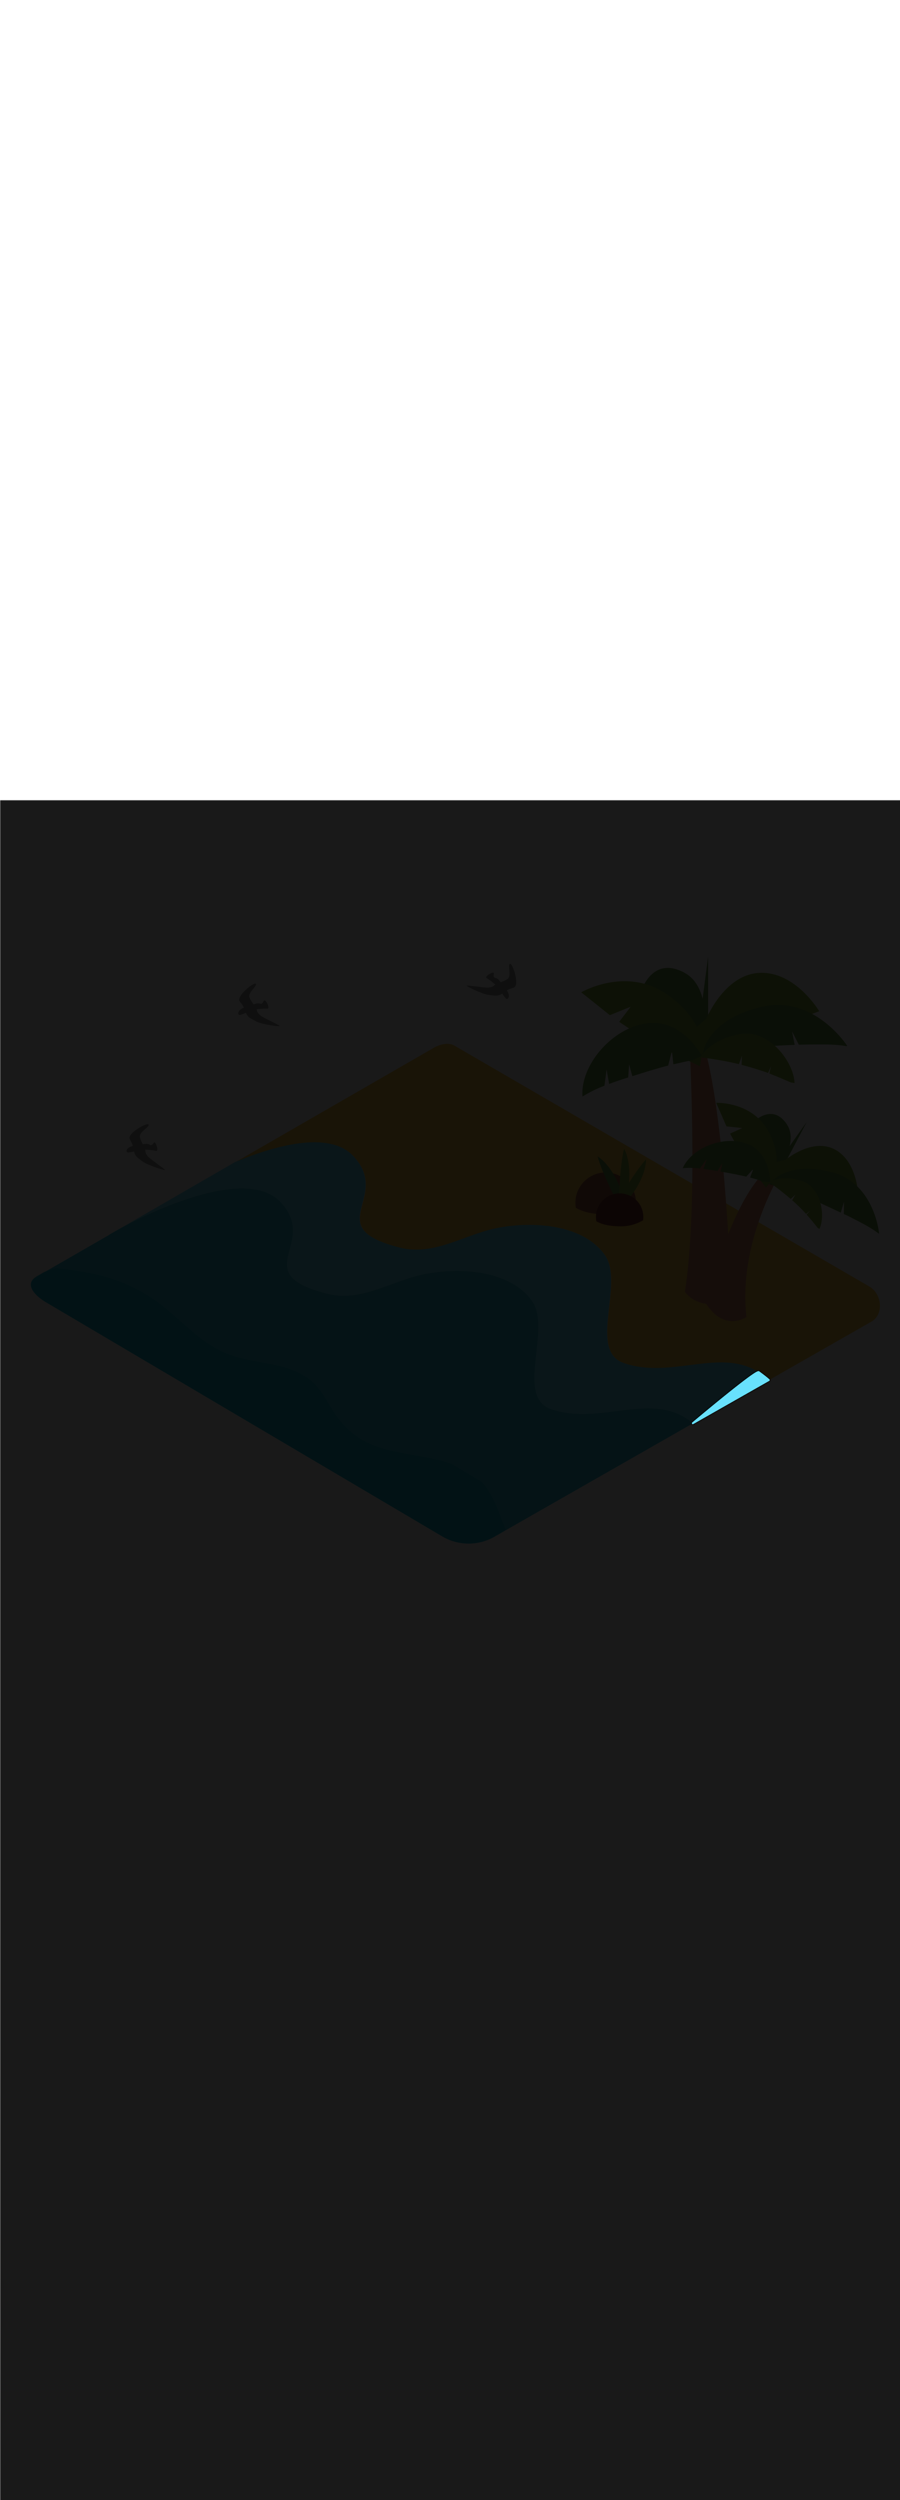 <ns0:svg xmlns:ns0="http://www.w3.org/2000/svg" version="1.1" id="Layer_1" x="0px" y="0px" viewBox="0 0 500 500" style="width: 180px;" xml:space="preserve" data-imageid="summer-landscape-48" imageName="Summer Landscape" class="illustrations_image"><ns0:defs><ns0:mask id="spotlight-mask"><ns0:rect x="0" y="0" width="100%" height="100%" fill="white" opacity="0.9" /><ns0:style type="text/css" fill="black" /><ns0:style type="text/css" style="" fill="black" /><ns0:path class="st1_summer-landscape-48 targetColor" d="M 384.476 346.465 L 384.503 346.504 L 384.534 346.541 L 384.568 346.574 L 384.606 346.604 L 384.646 346.63 L 384.688 346.653 L 384.732 346.671 L 384.778 346.685 L 384.824 346.694 L 384.872 346.699 L 384.92 346.7 L 384.967 346.695 L 385.014 346.687 L 385.06 346.674 L 385.105 346.656 L 385.147 346.635 L 385.573 346.392 L 386 346.15 L 386.426 345.907 L 386.852 345.665 L 387.278 345.423 L 387.705 345.18 L 388.131 344.938 L 388.557 344.695 L 388.984 344.453 L 389.41 344.21 L 389.836 343.968 L 390.262 343.726 L 390.689 343.483 L 391.115 343.241 L 391.541 342.998 L 391.967 342.756 L 392.394 342.513 L 392.82 342.271 L 393.246 342.029 L 393.672 341.786 L 394.099 341.544 L 394.525 341.301 L 394.951 341.059 L 395.377 340.816 L 395.804 340.574 L 396.23 340.332 L 396.656 340.089 L 397.083 339.847 L 397.509 339.604 L 397.935 339.362 L 398.361 339.119 L 398.788 338.877 L 399.214 338.635 L 399.64 338.392 L 400.493 337.907 L 400.919 337.665 L 401.345 337.423 L 401.771 337.18 L 402.198 336.938 L 402.624 336.695 L 403.05 336.453 L 403.476 336.21 L 403.903 335.968 L 404.329 335.726 L 404.755 335.483 L 405.182 335.241 L 405.608 334.998 L 406.034 334.756 L 406.46 334.513 L 406.887 334.271 L 407.313 334.029 L 407.739 333.786 L 408.165 333.544 L 408.592 333.301 L 409.018 333.059 L 409.444 332.816 L 409.87 332.574 L 410.297 332.332 L 410.723 332.089 L 411.149 331.847 L 411.575 331.604 L 412.002 331.362 L 412.854 330.877 L 413.707 330.392 L 414.559 329.907 L 414.986 329.665 L 415.412 329.423 L 416.264 328.938 L 416.691 328.695 L 417.117 328.453 L 417.543 328.21 L 417.969 327.968 L 418.396 327.726 L 418.822 327.483 L 419.248 327.241 L 419.674 326.998 L 420.101 326.756 L 420.527 326.513 L 420.953 326.271 L 421.38 326.029 L 421.806 325.786 L 422.232 325.544 L 422.658 325.301 L 423.085 325.059 L 423.511 324.816 L 423.937 324.574 L 424.363 324.332 L 424.79 324.089 L 425.216 323.847 L 425.642 323.604 L 426.068 323.362 L 426.495 323.119 L 426.921 322.877 L 427.347 322.635 L 427.389 322.608 L 427.429 322.577 L 427.465 322.542 L 427.497 322.504 L 427.525 322.463 L 427.549 322.419 L 427.569 322.373 L 427.584 322.326 L 427.594 322.277 L 427.599 322.227 L 427.599 322.177 L 427.595 322.127 L 427.585 322.079 L 427.57 322.031 L 427.551 321.985 L 427.527 321.941 L 427.499 321.899 L 427.468 321.861 L 427.432 321.826 L 427.377 321.778 L 427.377 321.777 L 427.322 321.729 L 427.321 321.728 L 427.267 321.68 L 427.266 321.679 L 427.211 321.631 L 427.211 321.631 L 427.156 321.583 L 427.155 321.582 L 427.1 321.534 L 427.1 321.534 L 427.045 321.486 L 427.044 321.486 L 426.989 321.438 L 426.988 321.437 L 426.933 321.39 L 426.933 321.389 L 426.878 321.342 L 426.877 321.341 L 426.822 321.294 L 426.821 321.294 L 426.766 321.246 L 426.765 321.246 L 426.71 321.199 L 426.709 321.198 L 426.654 321.151 L 426.654 321.151 L 426.598 321.104 L 426.598 321.104 L 426.542 321.057 L 426.542 321.056 L 426.486 321.01 L 426.486 321.009 L 426.43 320.963 L 426.429 320.962 L 426.374 320.916 L 426.373 320.915 L 426.318 320.869 L 426.317 320.868 L 426.261 320.822 L 426.261 320.822 L 426.205 320.776 L 426.205 320.775 L 426.149 320.729 L 426.148 320.729 L 426.092 320.683 L 426.092 320.682 L 426.036 320.636 L 426.036 320.636 L 425.98 320.59 L 425.979 320.59 L 425.923 320.544 L 425.923 320.544 L 425.867 320.498 L 425.866 320.498 L 425.81 320.452 L 425.81 320.452 L 425.754 320.406 L 425.753 320.406 L 425.697 320.361 L 425.696 320.36 L 425.64 320.315 L 425.64 320.315 L 425.584 320.269 L 425.583 320.269 L 425.527 320.224 L 425.526 320.224 L 425.47 320.179 L 425.47 320.178 L 425.413 320.133 L 425.413 320.133 L 425.356 320.088 L 425.356 320.088 L 425.3 320.043 L 425.299 320.043 L 425.243 319.998 L 425.242 319.998 L 425.186 319.953 L 425.185 319.953 L 425.129 319.908 L 425.128 319.908 L 425.072 319.863 L 425.071 319.863 L 425.015 319.819 L 425.014 319.818 L 424.958 319.774 L 424.957 319.774 L 424.901 319.729 L 424.9 319.729 L 424.844 319.685 L 424.786 319.64 L 424.729 319.596 L 424.672 319.552 L 424.615 319.508 L 424.558 319.463 L 424.501 319.419 L 424.443 319.375 L 424.386 319.331 L 424.329 319.287 L 424.271 319.243 L 424.214 319.2 L 424.157 319.156 L 424.099 319.112 L 424.042 319.069 L 423.984 319.025 L 423.927 318.982 L 423.87 318.938 L 423.812 318.895 L 423.755 318.851 L 423.697 318.808 L 423.64 318.765 L 423.582 318.722 L 423.525 318.678 L 423.467 318.635 L 423.41 318.592 L 423.352 318.549 L 423.294 318.506 L 423.237 318.463 L 423.179 318.42 L 423.122 318.377 L 423.064 318.334 L 423.007 318.292 L 422.949 318.249 L 422.891 318.206 L 422.834 318.163 L 422.776 318.121 L 422.718 318.078 L 422.661 318.035 L 422.603 317.993 L 422.546 317.95 L 422.488 317.907 L 422.43 317.865 L 422.373 317.822 L 422.315 317.78 L 422.257 317.737 L 422.2 317.695 L 422.142 317.652 L 422.085 317.61 L 422.027 317.567 L 421.969 317.525 L 421.912 317.482 L 421.854 317.44 L 421.797 317.397 L 421.754 317.369 L 421.709 317.346 L 421.662 317.327 L 421.6 317.306 L 421.553 317.292 L 421.505 317.283 L 421.456 317.279 L 421.374 317.276 L 421.329 317.277 L 421.283 317.282 L 421.182 317.297 L 421.125 317.309 L 421.005 317.341 L 420.967 317.353 L 420.829 317.403 L 420.802 317.413 L 420.645 317.479 L 420.626 317.488 L 420.451 317.571 L 420.437 317.578 L 420.245 317.677 L 420.233 317.683 L 420.024 317.798 L 420.015 317.803 L 419.789 317.932 L 419.782 317.937 L 419.54 318.082 L 419.534 318.085 L 419.277 318.245 L 419.271 318.248 L 418.999 318.421 L 418.994 318.424 L 418.707 318.611 L 418.703 318.614 L 418.401 318.815 L 418.397 318.817 L 418.082 319.031 L 418.079 319.033 L 417.749 319.259 L 417.746 319.261 L 417.404 319.5 L 417.401 319.501 L 417.046 319.752 L 417.044 319.754 L 416.676 320.016 L 416.674 320.017 L 416.294 320.291 L 416.293 320.292 L 415.901 320.576 L 415.9 320.578 L 415.498 320.872 L 415.496 320.873 L 415.083 321.178 L 415.082 321.179 L 414.659 321.494 L 414.658 321.495 L 414.225 321.819 L 414.224 321.82 L 413.781 322.153 L 413.78 322.154 L 413.329 322.495 L 413.328 322.496 L 412.869 322.846 L 412.868 322.847 L 412.4 323.204 L 412.399 323.205 L 411.923 323.57 L 411.923 323.571 L 411.44 323.943 L 411.439 323.944 L 410.949 324.323 L 410.949 324.324 L 410.453 324.709 L 410.452 324.71 L 409.95 325.102 L 409.949 325.102 L 409.442 325.499 L 409.441 325.5 L 408.928 325.903 L 408.928 325.903 L 408.41 326.311 L 408.409 326.311 L 407.888 326.723 L 407.887 326.723 L 407.361 327.14 L 407.361 327.14 L 406.832 327.56 L 406.831 327.561 L 406.299 327.984 L 406.298 327.985 L 405.763 328.411 L 405.763 328.412 L 405.226 328.841 L 405.225 328.841 L 404.686 329.273 L 404.146 329.707 L 403.604 330.143 L 403.062 330.579 L 402.519 331.017 L 401.977 331.455 L 401.436 331.893 L 400.896 332.331 L 400.358 332.769 L 399.821 333.205 L 399.287 333.64 L 398.756 334.073 L 398.228 334.504 L 397.704 334.933 L 397.184 335.359 L 396.668 335.782 L 396.157 336.201 L 395.652 336.616 L 395.153 337.026 L 394.659 337.433 L 394.173 337.834 L 393.693 338.229 L 393.221 338.619 L 392.757 339.002 L 392.301 339.38 L 391.853 339.75 L 391.415 340.113 L 390.987 340.468 L 390.569 340.815 L 390.161 341.154 L 389.763 341.484 L 389.377 341.805 L 389.003 342.116 L 388.641 342.418 L 388.291 342.709 L 387.955 342.99 L 387.631 343.26 L 387.322 343.518 L 387.027 343.765 L 386.746 344 L 386.48 344.222 L 386.23 344.431 L 385.996 344.627 L 385.778 344.81 L 385.577 344.979 L 385.393 345.133 L 385.226 345.273 L 385.078 345.397 L 384.948 345.506 L 384.837 345.6 L 384.745 345.677 L 384.672 345.738 L 384.62 345.782 L 384.589 345.809 L 384.578 345.818 L 384.543 345.85 L 384.511 345.886 L 384.483 345.924 L 384.459 345.965 L 384.438 346.008 L 384.422 346.053 L 384.41 346.099 L 384.403 346.146 L 384.4 346.194 L 384.402 346.241 L 384.408 346.288 L 384.419 346.335 L 384.434 346.38 L 384.453 346.424 L 384.453 346.424 L 384.476 346.465 Z" style="fill: rgb(104, 225, 253);" id="element_101" fill="black" /><ns0:path class="st1_summer-landscape-48 targetColor" d="M 384.476 346.465 L 384.503 346.504 L 384.534 346.541 L 384.568 346.574 L 384.606 346.604 L 384.646 346.63 L 384.688 346.653 L 384.732 346.671 L 384.778 346.685 L 384.824 346.694 L 384.872 346.699 L 384.92 346.7 L 384.967 346.695 L 385.014 346.687 L 385.06 346.674 L 385.105 346.656 L 385.147 346.635 L 385.573 346.392 L 386 346.15 L 386.426 345.907 L 386.852 345.665 L 387.278 345.423 L 387.705 345.18 L 388.131 344.938 L 388.557 344.695 L 388.984 344.453 L 389.41 344.21 L 389.836 343.968 L 390.262 343.726 L 390.689 343.483 L 391.115 343.241 L 391.541 342.998 L 391.967 342.756 L 392.394 342.513 L 392.82 342.271 L 393.246 342.029 L 393.672 341.786 L 394.099 341.544 L 394.525 341.301 L 394.951 341.059 L 395.377 340.816 L 395.804 340.574 L 396.23 340.332 L 396.656 340.089 L 397.083 339.847 L 397.509 339.604 L 397.935 339.362 L 398.361 339.119 L 398.788 338.877 L 399.214 338.635 L 399.64 338.392 L 400.493 337.907 L 400.919 337.665 L 401.345 337.423 L 401.771 337.18 L 402.198 336.938 L 402.624 336.695 L 403.05 336.453 L 403.476 336.21 L 403.903 335.968 L 404.329 335.726 L 404.755 335.483 L 405.182 335.241 L 405.608 334.998 L 406.034 334.756 L 406.46 334.513 L 406.887 334.271 L 407.313 334.029 L 407.739 333.786 L 408.165 333.544 L 408.592 333.301 L 409.018 333.059 L 409.444 332.816 L 409.87 332.574 L 410.297 332.332 L 410.723 332.089 L 411.149 331.847 L 411.575 331.604 L 412.002 331.362 L 412.854 330.877 L 413.707 330.392 L 414.559 329.907 L 414.986 329.665 L 415.412 329.423 L 416.264 328.938 L 416.691 328.695 L 417.117 328.453 L 417.543 328.21 L 417.969 327.968 L 418.396 327.726 L 418.822 327.483 L 419.248 327.241 L 419.674 326.998 L 420.101 326.756 L 420.527 326.513 L 420.953 326.271 L 421.38 326.029 L 421.806 325.786 L 422.232 325.544 L 422.658 325.301 L 423.085 325.059 L 423.511 324.816 L 423.937 324.574 L 424.363 324.332 L 424.79 324.089 L 425.216 323.847 L 425.642 323.604 L 426.068 323.362 L 426.495 323.119 L 426.921 322.877 L 427.347 322.635 L 427.389 322.608 L 427.429 322.577 L 427.465 322.542 L 427.497 322.504 L 427.525 322.463 L 427.549 322.419 L 427.569 322.373 L 427.584 322.326 L 427.594 322.277 L 427.599 322.227 L 427.599 322.177 L 427.595 322.127 L 427.585 322.079 L 427.57 322.031 L 427.551 321.985 L 427.527 321.941 L 427.499 321.899 L 427.468 321.861 L 427.432 321.826 L 427.377 321.778 L 427.377 321.777 L 427.322 321.729 L 427.321 321.728 L 427.267 321.68 L 427.266 321.679 L 427.211 321.631 L 427.211 321.631 L 427.156 321.583 L 427.155 321.582 L 427.1 321.534 L 427.1 321.534 L 427.045 321.486 L 427.044 321.486 L 426.989 321.438 L 426.988 321.437 L 426.933 321.39 L 426.933 321.389 L 426.878 321.342 L 426.877 321.341 L 426.822 321.294 L 426.821 321.294 L 426.766 321.246 L 426.765 321.246 L 426.71 321.199 L 426.709 321.198 L 426.654 321.151 L 426.654 321.151 L 426.598 321.104 L 426.598 321.104 L 426.542 321.057 L 426.542 321.056 L 426.486 321.01 L 426.486 321.009 L 426.43 320.963 L 426.429 320.962 L 426.374 320.916 L 426.373 320.915 L 426.318 320.869 L 426.317 320.868 L 426.261 320.822 L 426.261 320.822 L 426.205 320.776 L 426.205 320.775 L 426.149 320.729 L 426.148 320.729 L 426.092 320.683 L 426.092 320.682 L 426.036 320.636 L 426.036 320.636 L 425.98 320.59 L 425.979 320.59 L 425.923 320.544 L 425.923 320.544 L 425.867 320.498 L 425.866 320.498 L 425.81 320.452 L 425.81 320.452 L 425.754 320.406 L 425.753 320.406 L 425.697 320.361 L 425.696 320.36 L 425.64 320.315 L 425.64 320.315 L 425.584 320.269 L 425.583 320.269 L 425.527 320.224 L 425.526 320.224 L 425.47 320.179 L 425.47 320.178 L 425.413 320.133 L 425.413 320.133 L 425.356 320.088 L 425.356 320.088 L 425.3 320.043 L 425.299 320.043 L 425.243 319.998 L 425.242 319.998 L 425.186 319.953 L 425.185 319.953 L 425.129 319.908 L 425.128 319.908 L 425.072 319.863 L 425.071 319.863 L 425.015 319.819 L 425.014 319.818 L 424.958 319.774 L 424.957 319.774 L 424.901 319.729 L 424.9 319.729 L 424.844 319.685 L 424.786 319.64 L 424.729 319.596 L 424.672 319.552 L 424.615 319.508 L 424.558 319.463 L 424.501 319.419 L 424.443 319.375 L 424.386 319.331 L 424.329 319.287 L 424.271 319.243 L 424.214 319.2 L 424.157 319.156 L 424.099 319.112 L 424.042 319.069 L 423.984 319.025 L 423.927 318.982 L 423.87 318.938 L 423.812 318.895 L 423.755 318.851 L 423.697 318.808 L 423.64 318.765 L 423.582 318.722 L 423.525 318.678 L 423.467 318.635 L 423.41 318.592 L 423.352 318.549 L 423.294 318.506 L 423.237 318.463 L 423.179 318.42 L 423.122 318.377 L 423.064 318.334 L 423.007 318.292 L 422.949 318.249 L 422.891 318.206 L 422.834 318.163 L 422.776 318.121 L 422.718 318.078 L 422.661 318.035 L 422.603 317.993 L 422.546 317.95 L 422.488 317.907 L 422.43 317.865 L 422.373 317.822 L 422.315 317.78 L 422.257 317.737 L 422.2 317.695 L 422.142 317.652 L 422.085 317.61 L 422.027 317.567 L 421.969 317.525 L 421.912 317.482 L 421.854 317.44 L 421.797 317.397 L 421.754 317.369 L 421.709 317.346 L 421.662 317.327 L 421.6 317.306 L 421.553 317.292 L 421.505 317.283 L 421.456 317.279 L 421.374 317.276 L 421.329 317.277 L 421.283 317.282 L 421.182 317.297 L 421.125 317.309 L 421.005 317.341 L 420.967 317.353 L 420.829 317.403 L 420.802 317.413 L 420.645 317.479 L 420.626 317.488 L 420.451 317.571 L 420.437 317.578 L 420.245 317.677 L 420.233 317.683 L 420.024 317.798 L 420.015 317.803 L 419.789 317.932 L 419.782 317.937 L 419.54 318.082 L 419.534 318.085 L 419.277 318.245 L 419.271 318.248 L 418.999 318.421 L 418.994 318.424 L 418.707 318.611 L 418.703 318.614 L 418.401 318.815 L 418.397 318.817 L 418.082 319.031 L 418.079 319.033 L 417.749 319.259 L 417.746 319.261 L 417.404 319.5 L 417.401 319.501 L 417.046 319.752 L 417.044 319.754 L 416.676 320.016 L 416.674 320.017 L 416.294 320.291 L 416.293 320.292 L 415.901 320.576 L 415.9 320.578 L 415.498 320.872 L 415.496 320.873 L 415.083 321.178 L 415.082 321.179 L 414.659 321.494 L 414.658 321.495 L 414.225 321.819 L 414.224 321.82 L 413.781 322.153 L 413.78 322.154 L 413.329 322.495 L 413.328 322.496 L 412.869 322.846 L 412.868 322.847 L 412.4 323.204 L 412.399 323.205 L 411.923 323.57 L 411.923 323.571 L 411.44 323.943 L 411.439 323.944 L 410.949 324.323 L 410.949 324.324 L 410.453 324.709 L 410.452 324.71 L 409.95 325.102 L 409.949 325.102 L 409.442 325.499 L 409.441 325.5 L 408.928 325.903 L 408.928 325.903 L 408.41 326.311 L 408.409 326.311 L 407.888 326.723 L 407.887 326.723 L 407.361 327.14 L 407.361 327.14 L 406.832 327.56 L 406.831 327.561 L 406.299 327.984 L 406.298 327.985 L 405.763 328.411 L 405.763 328.412 L 405.226 328.841 L 405.225 328.841 L 404.686 329.273 L 404.146 329.707 L 403.604 330.143 L 403.062 330.579 L 402.519 331.017 L 401.977 331.455 L 401.436 331.893 L 400.896 332.331 L 400.358 332.769 L 399.821 333.205 L 399.287 333.64 L 398.756 334.073 L 398.228 334.504 L 397.704 334.933 L 397.184 335.359 L 396.668 335.782 L 396.157 336.201 L 395.652 336.616 L 395.153 337.026 L 394.659 337.433 L 394.173 337.834 L 393.693 338.229 L 393.221 338.619 L 392.757 339.002 L 392.301 339.38 L 391.853 339.75 L 391.415 340.113 L 390.987 340.468 L 390.569 340.815 L 390.161 341.154 L 389.763 341.484 L 389.377 341.805 L 389.003 342.116 L 388.641 342.418 L 388.291 342.709 L 387.955 342.99 L 387.631 343.26 L 387.322 343.518 L 387.027 343.765 L 386.746 344 L 386.48 344.222 L 386.23 344.431 L 385.996 344.627 L 385.778 344.81 L 385.577 344.979 L 385.393 345.133 L 385.226 345.273 L 385.078 345.397 L 384.948 345.506 L 384.837 345.6 L 384.745 345.677 L 384.672 345.738 L 384.62 345.782 L 384.589 345.809 L 384.578 345.818 L 384.543 345.85 L 384.511 345.886 L 384.483 345.924 L 384.459 345.965 L 384.438 346.008 L 384.422 346.053 L 384.41 346.099 L 384.403 346.146 L 384.4 346.194 L 384.402 346.241 L 384.408 346.288 L 384.419 346.335 L 384.434 346.38 L 384.453 346.424 L 384.453 346.424 L 384.476 346.465 Z" style="fill: rgb(104, 225, 253)" id="element_101" fill="black" /></ns0:mask></ns0:defs><ns0:style type="text/css">
	.st0_summer-landscape-48{fill:#FFC745;}
	.st1_summer-landscape-48{fill:#68E1FD;}
	.st2_summer-landscape-48{opacity:0.56;fill:#01B1C8;enable-background:new    ;}
	.st3_summer-landscape-48{opacity:0.64;}
	.st4_summer-landscape-48{fill:#636560;}
	.st5_summer-landscape-48{opacity:0.63;}
	.st6_summer-landscape-48{fill:url(#SVGID_1_);}
	.st7_summer-landscape-48{fill:#6A9546;}
	.st8_summer-landscape-48{fill:#D8876A;}
	.st9_summer-landscape-48{fill:#85B23B;}
	.st10_summer-landscape-48{fill:#A55942;}
	.st11_summer-landscape-48{fill:#7F3726;}
</ns0:style>
<ns0:g id="background_summer-landscape-48">
	<ns0:path class="st0_summer-landscape-48" d="M482.9,270.2L252.4,136.4c-3.4-2-8.4-0.6-11.7,1.4l-110,63.4c21.2-8.8,52.1-17.9,65.7-3.3&#10;&#09;&#09;c21.6,23.2-19,39.3,25.7,50.8c18.6,4.8,35.3-6.7,52.9-10.6c19-4.1,48.3-3.2,61,14.6c11.2,15.6-9.4,53.1,10.5,60.1&#10;&#09;&#09;c27.9,9.8,56.8-10.9,79,8l-40.6,25.5l0.1,0l99.2-56.6C491.2,285.6,489.9,274.2,482.9,270.2z" />
	<ns0:path class="st1_summer-landscape-48 targetColor" d="M68.3,237.1c0,0,65.9-36.9,87.5-13.7s-19,39.3,25.7,50.8c18.6,4.8,35.3-6.7,52.9-10.6c19-4.1,48.3-3.2,61,14.6&#10;&#09;&#09;c11.2,15.6-9.4,53.1,10.5,60.1c27.9,9.8,56.7-10.9,78.9,7.9l40.6-25.5c-22.2-18.9-51.1,1.8-79-8c-19.9-7,0.7-44.5-10.5-60.1&#10;&#09;&#09;c-12.7-17.7-42-18.7-61-14.6c-17.7,3.9-34.3,15.4-52.9,10.6c-44.8-11.5-4.1-27.6-25.7-50.8c-13.6-14.6-44.5-5.5-65.7,3.3&#10;&#09;&#09;L68.3,237.1z" style="fill: rgb(104, 225, 253);" />
	<ns0:path class="st1_summer-landscape-48 targetColor" d="M384.9,346.2c-22.2-18.8-51.1,1.8-78.9-7.9c-19.9-7,0.7-44.5-10.5-60.1c-12.7-17.8-42-18.7-61-14.6&#10;&#09;&#09;c-17.7,3.9-34.3,15.4-52.9,10.6c-44.8-11.5-4.1-27.6-25.7-50.8s-87.5,13.7-87.5,13.7l0,0l-7.1,4l-1.2,0.8l-35.6,20.5l-4.3,2.5&#10;&#09;&#09;c-6.8,4.2-0.8,10.7,6.2,14.6l219.7,129.8c9,5.1,20,5,28.9-0.2l6.2-3.6l15.9-9.1l86.5-49.4L384.9,346.2L384.9,346.2z" style="fill: rgb(104, 225, 253);" />
	<ns0:path class="st2_summer-landscape-48" d="M384.9,346.2c-22.2-18.8-51.1,1.8-78.9-7.9c-19.9-7,0.7-44.5-10.5-60.1c-12.7-17.8-42-18.7-61-14.6&#10;&#09;&#09;c-17.7,3.9-34.3,15.4-52.9,10.6c-44.8-11.5-4.1-27.6-25.7-50.8s-87.5,13.7-87.5,13.7l0,0l-7.1,4l-1.2,0.8l-35.6,20.5l-4.3,2.5&#10;&#09;&#09;c-6.8,4.2-0.8,10.7,6.2,14.6l219.7,129.8c9,5.1,20,5,28.9-0.2l6.2-3.6l15.9-9.1l86.5-49.4L384.9,346.2L384.9,346.2z" />
	<ns0:path class="st2_summer-landscape-48" d="M267.3,378.6l-16.4-9.8c-13.7-4.8-30-5.1-43.1-10.2c-10.8-4.1-18.5-11.7-24.2-21.5&#10;&#09;&#09;c-3.2-5.4-6.3-10.9-11.3-14.9c-0.9-0.7-1.8-1.4-2.8-2l-2.3-1.3c-4.2-2.2-8.7-3.9-13.4-4.8c-11.6-2.6-23.4-3.4-34-9.5&#10;&#09;&#09;s-19.3-15.3-28.8-23c-10.3-8.3-22.4-14.3-35.3-17.5c-8.1-1.9-16.4-3.3-24.7-4l-6.6,2.1l-4.3,2.5c-6.8,4.2-0.8,10.7,6.2,14.6&#10;&#09;&#09;l219.6,129.8c9,5.1,20,5,28.9-0.2l6.2-3.6c-3.3-7.2-5.2-15-9.8-21.8C270.3,381.9,268.9,380.2,267.3,378.6z" />
	<ns0:path class="st1_summer-landscape-48 targetColor" d="M384.9,346.2l42.2-24c-1.8-1.6-3.7-3-5.6-4.4C419.8,316.8,384.9,346.2,384.9,346.2z" style="fill: rgb(104, 225, 253);" />
</ns0:g>
<ns0:g id="birds_summer-landscape-48">
	<ns0:g class="st3_summer-landscape-48">
		<ns0:path class="st4_summer-landscape-48" d="M274.4,103.1c-0.2,0.3-1.5,1.1-3.7,1.1s-11-1.4-11.4-1.1s8.9,4.9,12.5,5.2s4.6,1,7.7-1.1s2.5-1.9,5.9-3&#10;&#09;&#09;&#09;S285,90.9,283.4,91s0.8,6.3-1.1,8.1S275.4,101.7,274.4,103.1z" />
		<ns0:path class="st4_summer-landscape-48" d="M278,105.7c0.8,1.6,1.8,3.1,3,4.5c1.2,1.1,3.1-1.5,0-5.2s-3.7-5.8-5.8-6.2s0.1-3.2-1.5-2.9s-4.8,2.5-3.1,3.2&#10;&#09;&#09;&#09;s6.7,5.3,6.7,5.3" />
	</ns0:g>
	<ns0:g class="st5_summer-landscape-48">
		<ns0:path class="st4_summer-landscape-48" d="M80.8,195.2c-0.1,0.4,0.3,1.8,1.9,3.3s8.9,6.6,9,7s-9.8-2.6-12.6-4.8s-4-2.5-4.8-6.1s-0.5-3.1-2.2-6.2&#10;&#09;&#09;&#09;s9.4-9.3,10.4-8.2s-4.9,4-4.8,6.6S81.1,193.6,80.8,195.2z" />
		<ns0:path class="st4_summer-landscape-48" d="M76.5,194.6c-1.7,0.6-3.5,1-5.3,1.2c-1.7-0.1-1.2-3.2,3.6-3.8s6.6-1.6,8.4-0.5s2.1-2.4,3.1-1s1.8,5.1,0.1,4.4&#10;&#09;&#09;&#09;s-8.5-0.8-8.5-0.8" />
	</ns0:g>
	<ns0:g class="st5_summer-landscape-48">
		<ns0:path class="st4_summer-landscape-48" d="M142.8,117.1c0,0.4,0.6,1.7,2.5,3s9.9,4.9,10.1,5.4s-10.1-0.8-13.2-2.6s-4.4-1.8-5.8-5.2s-1-3-3.2-5.8&#10;&#09;&#09;&#09;s7.7-10.8,8.9-9.9s-4.2,4.8-3.6,7.3S142.8,115.4,142.8,117.1z" />
		<ns0:path class="st4_summer-landscape-48" d="M138.4,117.3c-1.6,0.9-3.3,1.6-5,2.1c-1.6,0.2-1.8-3,2.9-4.3s6.3-2.7,8.2-2s1.6-2.7,2.9-1.6s2.6,4.7,0.9,4.4&#10;&#09;&#09;&#09;s-8.6,0.7-8.6,0.7" />
	</ns0:g>
</ns0:g>
<ns0:g id="plants_summer-landscape-48">
	
		<ns0:linearGradient id="SVGID_1_-summer-landscape-48" gradientUnits="userSpaceOnUse" x1="406.108" y1="240.75" x2="373.488" y2="209.731" gradientTransform="matrix(1 0 0 -1 0 502)">
		<ns0:stop offset="0" style="stop-color:#354E53" />
		<ns0:stop offset="1" style="stop-color:#354E53;stop-opacity:0" />
	</ns0:linearGradient>
	<ns0:path class="st6_summer-landscape-48" d="M376.6,321.8l38.1-34.6l-17-28.1l-60,33C345.5,297.6,368.8,316.2,376.6,321.8z" />
	<ns0:polyline class="st7_summer-landscape-48" points="387.8,129.9 393.4,87 393.4,125.8 &#09;" />
	<ns0:path class="st7_summer-landscape-48" d="M380.7,96.2c16.3,9.3,10.5,41.2,8.6,49.7c-0.3,1.4-0.5,2.1-0.5,2.1" />
	<ns0:path class="st7_summer-landscape-48" d="M361.8,103.4l24.4,21l-0.6-15.9c0,0,1.8-13.1-11.6-14.5S361.8,103.4,361.8,103.4z" />
	<ns0:path class="st8_summer-landscape-48" d="M392.1,279.8c-4.6-0.6-8.8-2.9-11.6-6.6c7.7-48.5,2.4-141.1,2.4-141.1l6.6-0.9&#10;&#09;&#09;c12.6,36.4,16.2,128.6,16.8,146.9C402.2,280.3,396.6,280.4,392.1,279.8z" />
	<ns0:path class="st9_summer-landscape-48" d="M422,96c20-0.9,33.1,21.3,33.1,21.3l-65.3,24.9l-2.7-16.2" />
	<ns0:path class="st9_summer-landscape-48" d="M391.9,122.6c0,0,10-25.7,30.1-26.6" />
	<ns0:path class="st7_summer-landscape-48" d="M449.7,135.8c-2,0-4,0.1-5.9,0.1l-3.8-7.4l1.5,7.5c-5.4,0.2-10.8,0.5-16.2,0.8l-4.9,0.3&#10;&#09;&#09;c-0.6-2.5-1.4-5.2-2.2-6.4c-0.2-0.3-0.1,3.3,0.1,6.6c-9.5,0.6-18.9,2-28.2,4.2l0.9-2.9c0,0,3.5-17.2,32.5-23.8s47.2,21.8,47.2,21.8&#10;&#09;&#09;l-0.6,0.1C463.4,135.5,456.5,135.8,449.7,135.8z" />
	<ns0:path class="st7_summer-landscape-48" d="M380.7,96.2c-18.9-10.7-24.9,11.1-24.9,11.1" />
	<ns0:path class="st9_summer-landscape-48" d="M389.8,142.2c0,0,4.7-16.8-18.3-33.6s-48.6-1.8-48.6-1.8l15.9,12.7l11.6-4.7l-6.4,8.4l13.5,9.1&#10;&#09;&#09;c0,0,8.7-5.8,11.6-7.4c0.6-0.4-6,10.6-6,10.6l25.8,12.4L389.8,142.2z" />
	<ns0:path class="st7_summer-landscape-48" d="M374.1,146.8l-0.8-7.5l-2.1,8.2c-6.7,1.7-13.3,3.8-19.9,5.9l-1.8-6.6l-0.5,7.3c-3.6,1.1-7.1,2.3-10.6,3.6&#10;&#09;&#09;l-1.4-8.1l-1.2,9.1c-4.3,1.6-8.3,3.6-12.2,6c-1.3-17.4,16.5-38.2,35.8-40.7c19.7-2.6,30.5,18.1,30.5,18.1l-5.1,2.4&#10;&#09;&#09;C381.1,145.2,377.6,146,374.1,146.8z" />
	<ns0:path class="st9_summer-landscape-48" d="M427.4,151.9l1-4.1l-1.7,3.8c-4.8-1.7-9.7-3.2-14.7-4.5l0.2-5.1l-1.7,4.7c-7.1-1.7-14.3-2.9-21.5-3.8&#10;&#09;&#09;c1.4-2.2,7.3-10.2,22.1-12.9c16.3-2.9,30,15.8,30.3,27.2l-2-0.3C435.5,155.2,431.5,153.5,427.4,151.9z" />
	<ns0:path class="st8_summer-landscape-48" d="M437.3,200.9c0,0-27.8,41.5-22.6,86.3c0,0-12.2,8.5-22.5-7.5C392.1,279.8,411.4,200.3,437.3,200.9z" />
	<ns0:polyline class="st7_summer-landscape-48" points="430.6,203.7 448.2,178.8 435.5,202.9 &#09;" />
	<ns0:path class="st7_summer-landscape-48" d="M437.3,180.4c7.1,11.1-6.9,29-10.8,33.7c-0.6,0.7-1,1.1-1,1.1" />
	<ns0:path class="st7_summer-landscape-48" d="M423.2,178.7l8.3,21l4.8-10.1c0,0,5.4-7.5-2.5-12.8S423.2,178.7,423.2,178.7z" />
	<ns0:path class="st9_summer-landscape-48" d="M463,193.7c12.7,6,13.6,24,13.6,24l-48.7-5.7l3.6-11" />
	<ns0:path class="st9_summer-landscape-48" d="M435.6,200.5c0,0,14.6-12.7,27.4-6.8" />
	<ns0:path class="st7_summer-landscape-48" d="M473.2,232.1c-1.5-0.8-2.9-1.5-4.4-2.1l0.1-6.9l-1.8,6.1c-4-1.9-8.1-3.8-12.2-5.7c-1.2-0.6-2.5-1.1-3.7-1.6&#10;&#09;&#09;c0.6-1.8,0.9-3.7,0.8-5.6c0-0.3-1.3,2.4-2.5,4.9c-7.2-3.3-14.7-5.9-22.3-7.8l1.8-1.7c0,0,9.2-11.2,33.1-5s26.3,34.2,26.3,34.2&#10;&#09;&#09;l-0.4-0.2C483.4,237.2,478.2,234.7,473.2,232.1z" />
	<ns0:path class="st7_summer-landscape-48" d="M437.3,180.4c-8.2-12.8-19.1-1.2-19.1-1.2" />
	<ns0:path class="st9_summer-landscape-48" d="M427.9,212c0,0,8.4-8.9-0.4-26.8s-29.6-17-29.6-17l5.7,13.1l8.8,0.9l-6.8,3.1l5.5,10c0,0,7.3-0.8,9.6-0.8&#10;&#09;&#09;c0.5,0-7.2,4.7-7.2,4.7l12,16.1L427.9,212z" />
	<ns0:path class="st7_summer-landscape-48" d="M416.7,209.7l1.9-4.9l-4,4.4c-4.7-1.1-9.5-2-14.3-2.8l1-4.7l-2.7,4.4c-2.6-0.4-5.2-0.9-7.8-1.2l1.8-5.5&#10;&#09;&#09;l-3.8,5.3c-3.2-0.4-6.4-0.5-9.5-0.2c4.9-11.3,22.7-18.4,35.6-13.6c13.1,4.8,13,21.3,13,21.3l-4-0.2&#10;&#09;&#09;C421.5,211,419.1,210.3,416.7,209.7z" />
	<ns0:path class="st9_summer-landscape-48" d="M448.1,230.3l2-2.2l-2.3,1.8c-2.4-2.7-5-5.2-7.7-7.6l1.8-3.1l-2.6,2.4c-3.9-3.3-7.9-6.5-12.1-9.3&#10;&#09;&#09;c1.6-0.9,7.9-3.9,18-0.8c11.1,3.5,13.5,19.6,10,26.8l-1.1-0.8C452.2,235,450.2,232.6,448.1,230.3z" />
	<ns0:path class="st10_summer-landscape-48" d="M336.2,230.1c6.3,0.1,12.1-1.1,17-4.4c1.1-9.2-5.5-17.6-14.7-18.7c-9.2-1.1-17.6,5.5-18.7,14.7&#10;&#09;&#09;c-0.1,0.7-0.1,1.5-0.1,2.2c0,0.9,0.1,1.7,0.2,2.6C324.8,229.4,331,230.1,336.2,230.1z" />
	<ns0:path class="st7_summer-landscape-48" d="M344.8,227.2c0,0-10-18.8-12.8-29.2c0,0,10.5,5.5,15.9,28.2" />
	<ns0:path class="st9_summer-landscape-48" d="M343.7,225.4c0,0,0.4-21.3,3-31.7c0,0,6.5,9.9,0.1,32.3" />
	<ns0:path class="st9_summer-landscape-48" d="M341.2,226.1c0,0,10.5-18.5,17.7-26.5c0,0,1,11.8-15.3,28.5" />
	<ns0:path class="st11_summer-landscape-48" d="M344,236.8c4.7,0.2,9.3-1,13.3-3.4c0-0.4,0.1-0.9,0.1-1.4c0.2-7.3-5.5-13.3-12.8-13.5s-13.3,5.5-13.5,12.8&#10;&#09;&#09;c0,0.2,0,0.5,0,0.7c0,0.7,0.1,1.3,0.2,2C335,236.2,339.9,236.7,344,236.8z" />
</ns0:g>
<ns0:rect x="0" y="0" width="100%" height="100%" fill="black" mask="url(#spotlight-mask)" /><ns0:g id="highlighted-segment"><ns0:style type="text/css" /><ns0:style type="text/css" style="">
	.st0_summer-landscape-48{fill:#FFC745;}
	.st1_summer-landscape-48{fill:#68E1FD;}
	.st2_summer-landscape-48{opacity:0.56;fill:#01B1C8;enable-background:new    ;}
	.st3_summer-landscape-48{opacity:0.64;}
	.st4_summer-landscape-48{fill:#636560;}
	.st5_summer-landscape-48{opacity:0.63;}
	.st6_summer-landscape-48{fill:url(#SVGID_1_);}
	.st7_summer-landscape-48{fill:#6A9546;}
	.st8_summer-landscape-48{fill:#D8876A;}
	.st9_summer-landscape-48{fill:#85B23B;}
	.st10_summer-landscape-48{fill:#A55942;}
	.st11_summer-landscape-48{fill:#7F3726;}
</ns0:style><ns0:path class="st1_summer-landscape-48 targetColor" d="M 384.476 346.465 L 384.503 346.504 L 384.534 346.541 L 384.568 346.574 L 384.606 346.604 L 384.646 346.63 L 384.688 346.653 L 384.732 346.671 L 384.778 346.685 L 384.824 346.694 L 384.872 346.699 L 384.92 346.7 L 384.967 346.695 L 385.014 346.687 L 385.06 346.674 L 385.105 346.656 L 385.147 346.635 L 385.573 346.392 L 386 346.15 L 386.426 345.907 L 386.852 345.665 L 387.278 345.423 L 387.705 345.18 L 388.131 344.938 L 388.557 344.695 L 388.984 344.453 L 389.41 344.21 L 389.836 343.968 L 390.262 343.726 L 390.689 343.483 L 391.115 343.241 L 391.541 342.998 L 391.967 342.756 L 392.394 342.513 L 392.82 342.271 L 393.246 342.029 L 393.672 341.786 L 394.099 341.544 L 394.525 341.301 L 394.951 341.059 L 395.377 340.816 L 395.804 340.574 L 396.23 340.332 L 396.656 340.089 L 397.083 339.847 L 397.509 339.604 L 397.935 339.362 L 398.361 339.119 L 398.788 338.877 L 399.214 338.635 L 399.64 338.392 L 400.493 337.907 L 400.919 337.665 L 401.345 337.423 L 401.771 337.18 L 402.198 336.938 L 402.624 336.695 L 403.05 336.453 L 403.476 336.21 L 403.903 335.968 L 404.329 335.726 L 404.755 335.483 L 405.182 335.241 L 405.608 334.998 L 406.034 334.756 L 406.46 334.513 L 406.887 334.271 L 407.313 334.029 L 407.739 333.786 L 408.165 333.544 L 408.592 333.301 L 409.018 333.059 L 409.444 332.816 L 409.87 332.574 L 410.297 332.332 L 410.723 332.089 L 411.149 331.847 L 411.575 331.604 L 412.002 331.362 L 412.854 330.877 L 413.707 330.392 L 414.559 329.907 L 414.986 329.665 L 415.412 329.423 L 416.264 328.938 L 416.691 328.695 L 417.117 328.453 L 417.543 328.21 L 417.969 327.968 L 418.396 327.726 L 418.822 327.483 L 419.248 327.241 L 419.674 326.998 L 420.101 326.756 L 420.527 326.513 L 420.953 326.271 L 421.38 326.029 L 421.806 325.786 L 422.232 325.544 L 422.658 325.301 L 423.085 325.059 L 423.511 324.816 L 423.937 324.574 L 424.363 324.332 L 424.79 324.089 L 425.216 323.847 L 425.642 323.604 L 426.068 323.362 L 426.495 323.119 L 426.921 322.877 L 427.347 322.635 L 427.389 322.608 L 427.429 322.577 L 427.465 322.542 L 427.497 322.504 L 427.525 322.463 L 427.549 322.419 L 427.569 322.373 L 427.584 322.326 L 427.594 322.277 L 427.599 322.227 L 427.599 322.177 L 427.595 322.127 L 427.585 322.079 L 427.57 322.031 L 427.551 321.985 L 427.527 321.941 L 427.499 321.899 L 427.468 321.861 L 427.432 321.826 L 427.377 321.778 L 427.377 321.777 L 427.322 321.729 L 427.321 321.728 L 427.267 321.68 L 427.266 321.679 L 427.211 321.631 L 427.211 321.631 L 427.156 321.583 L 427.155 321.582 L 427.1 321.534 L 427.1 321.534 L 427.045 321.486 L 427.044 321.486 L 426.989 321.438 L 426.988 321.437 L 426.933 321.39 L 426.933 321.389 L 426.878 321.342 L 426.877 321.341 L 426.822 321.294 L 426.821 321.294 L 426.766 321.246 L 426.765 321.246 L 426.71 321.199 L 426.709 321.198 L 426.654 321.151 L 426.654 321.151 L 426.598 321.104 L 426.598 321.104 L 426.542 321.057 L 426.542 321.056 L 426.486 321.01 L 426.486 321.009 L 426.43 320.963 L 426.429 320.962 L 426.374 320.916 L 426.373 320.915 L 426.318 320.869 L 426.317 320.868 L 426.261 320.822 L 426.261 320.822 L 426.205 320.776 L 426.205 320.775 L 426.149 320.729 L 426.148 320.729 L 426.092 320.683 L 426.092 320.682 L 426.036 320.636 L 426.036 320.636 L 425.98 320.59 L 425.979 320.59 L 425.923 320.544 L 425.923 320.544 L 425.867 320.498 L 425.866 320.498 L 425.81 320.452 L 425.81 320.452 L 425.754 320.406 L 425.753 320.406 L 425.697 320.361 L 425.696 320.36 L 425.64 320.315 L 425.64 320.315 L 425.584 320.269 L 425.583 320.269 L 425.527 320.224 L 425.526 320.224 L 425.47 320.179 L 425.47 320.178 L 425.413 320.133 L 425.413 320.133 L 425.356 320.088 L 425.356 320.088 L 425.3 320.043 L 425.299 320.043 L 425.243 319.998 L 425.242 319.998 L 425.186 319.953 L 425.185 319.953 L 425.129 319.908 L 425.128 319.908 L 425.072 319.863 L 425.071 319.863 L 425.015 319.819 L 425.014 319.818 L 424.958 319.774 L 424.957 319.774 L 424.901 319.729 L 424.9 319.729 L 424.844 319.685 L 424.786 319.64 L 424.729 319.596 L 424.672 319.552 L 424.615 319.508 L 424.558 319.463 L 424.501 319.419 L 424.443 319.375 L 424.386 319.331 L 424.329 319.287 L 424.271 319.243 L 424.214 319.2 L 424.157 319.156 L 424.099 319.112 L 424.042 319.069 L 423.984 319.025 L 423.927 318.982 L 423.87 318.938 L 423.812 318.895 L 423.755 318.851 L 423.697 318.808 L 423.64 318.765 L 423.582 318.722 L 423.525 318.678 L 423.467 318.635 L 423.41 318.592 L 423.352 318.549 L 423.294 318.506 L 423.237 318.463 L 423.179 318.42 L 423.122 318.377 L 423.064 318.334 L 423.007 318.292 L 422.949 318.249 L 422.891 318.206 L 422.834 318.163 L 422.776 318.121 L 422.718 318.078 L 422.661 318.035 L 422.603 317.993 L 422.546 317.95 L 422.488 317.907 L 422.43 317.865 L 422.373 317.822 L 422.315 317.78 L 422.257 317.737 L 422.2 317.695 L 422.142 317.652 L 422.085 317.61 L 422.027 317.567 L 421.969 317.525 L 421.912 317.482 L 421.854 317.44 L 421.797 317.397 L 421.754 317.369 L 421.709 317.346 L 421.662 317.327 L 421.6 317.306 L 421.553 317.292 L 421.505 317.283 L 421.456 317.279 L 421.374 317.276 L 421.329 317.277 L 421.283 317.282 L 421.182 317.297 L 421.125 317.309 L 421.005 317.341 L 420.967 317.353 L 420.829 317.403 L 420.802 317.413 L 420.645 317.479 L 420.626 317.488 L 420.451 317.571 L 420.437 317.578 L 420.245 317.677 L 420.233 317.683 L 420.024 317.798 L 420.015 317.803 L 419.789 317.932 L 419.782 317.937 L 419.54 318.082 L 419.534 318.085 L 419.277 318.245 L 419.271 318.248 L 418.999 318.421 L 418.994 318.424 L 418.707 318.611 L 418.703 318.614 L 418.401 318.815 L 418.397 318.817 L 418.082 319.031 L 418.079 319.033 L 417.749 319.259 L 417.746 319.261 L 417.404 319.5 L 417.401 319.501 L 417.046 319.752 L 417.044 319.754 L 416.676 320.016 L 416.674 320.017 L 416.294 320.291 L 416.293 320.292 L 415.901 320.576 L 415.9 320.578 L 415.498 320.872 L 415.496 320.873 L 415.083 321.178 L 415.082 321.179 L 414.659 321.494 L 414.658 321.495 L 414.225 321.819 L 414.224 321.82 L 413.781 322.153 L 413.78 322.154 L 413.329 322.495 L 413.328 322.496 L 412.869 322.846 L 412.868 322.847 L 412.4 323.204 L 412.399 323.205 L 411.923 323.57 L 411.923 323.571 L 411.44 323.943 L 411.439 323.944 L 410.949 324.323 L 410.949 324.324 L 410.453 324.709 L 410.452 324.71 L 409.95 325.102 L 409.949 325.102 L 409.442 325.499 L 409.441 325.5 L 408.928 325.903 L 408.928 325.903 L 408.41 326.311 L 408.409 326.311 L 407.888 326.723 L 407.887 326.723 L 407.361 327.14 L 407.361 327.14 L 406.832 327.56 L 406.831 327.561 L 406.299 327.984 L 406.298 327.985 L 405.763 328.411 L 405.763 328.412 L 405.226 328.841 L 405.225 328.841 L 404.686 329.273 L 404.146 329.707 L 403.604 330.143 L 403.062 330.579 L 402.519 331.017 L 401.977 331.455 L 401.436 331.893 L 400.896 332.331 L 400.358 332.769 L 399.821 333.205 L 399.287 333.64 L 398.756 334.073 L 398.228 334.504 L 397.704 334.933 L 397.184 335.359 L 396.668 335.782 L 396.157 336.201 L 395.652 336.616 L 395.153 337.026 L 394.659 337.433 L 394.173 337.834 L 393.693 338.229 L 393.221 338.619 L 392.757 339.002 L 392.301 339.38 L 391.853 339.75 L 391.415 340.113 L 390.987 340.468 L 390.569 340.815 L 390.161 341.154 L 389.763 341.484 L 389.377 341.805 L 389.003 342.116 L 388.641 342.418 L 388.291 342.709 L 387.955 342.99 L 387.631 343.26 L 387.322 343.518 L 387.027 343.765 L 386.746 344 L 386.48 344.222 L 386.23 344.431 L 385.996 344.627 L 385.778 344.81 L 385.577 344.979 L 385.393 345.133 L 385.226 345.273 L 385.078 345.397 L 384.948 345.506 L 384.837 345.6 L 384.745 345.677 L 384.672 345.738 L 384.62 345.782 L 384.589 345.809 L 384.578 345.818 L 384.543 345.85 L 384.511 345.886 L 384.483 345.924 L 384.459 345.965 L 384.438 346.008 L 384.422 346.053 L 384.41 346.099 L 384.403 346.146 L 384.4 346.194 L 384.402 346.241 L 384.408 346.288 L 384.419 346.335 L 384.434 346.38 L 384.453 346.424 L 384.453 346.424 L 384.476 346.465 Z" style="fill: rgb(104, 225, 253);" id="element_101" /><ns0:path class="st1_summer-landscape-48 targetColor" d="M 384.476 346.465 L 384.503 346.504 L 384.534 346.541 L 384.568 346.574 L 384.606 346.604 L 384.646 346.63 L 384.688 346.653 L 384.732 346.671 L 384.778 346.685 L 384.824 346.694 L 384.872 346.699 L 384.92 346.7 L 384.967 346.695 L 385.014 346.687 L 385.06 346.674 L 385.105 346.656 L 385.147 346.635 L 385.573 346.392 L 386 346.15 L 386.426 345.907 L 386.852 345.665 L 387.278 345.423 L 387.705 345.18 L 388.131 344.938 L 388.557 344.695 L 388.984 344.453 L 389.41 344.21 L 389.836 343.968 L 390.262 343.726 L 390.689 343.483 L 391.115 343.241 L 391.541 342.998 L 391.967 342.756 L 392.394 342.513 L 392.82 342.271 L 393.246 342.029 L 393.672 341.786 L 394.099 341.544 L 394.525 341.301 L 394.951 341.059 L 395.377 340.816 L 395.804 340.574 L 396.23 340.332 L 396.656 340.089 L 397.083 339.847 L 397.509 339.604 L 397.935 339.362 L 398.361 339.119 L 398.788 338.877 L 399.214 338.635 L 399.64 338.392 L 400.493 337.907 L 400.919 337.665 L 401.345 337.423 L 401.771 337.18 L 402.198 336.938 L 402.624 336.695 L 403.05 336.453 L 403.476 336.21 L 403.903 335.968 L 404.329 335.726 L 404.755 335.483 L 405.182 335.241 L 405.608 334.998 L 406.034 334.756 L 406.46 334.513 L 406.887 334.271 L 407.313 334.029 L 407.739 333.786 L 408.165 333.544 L 408.592 333.301 L 409.018 333.059 L 409.444 332.816 L 409.87 332.574 L 410.297 332.332 L 410.723 332.089 L 411.149 331.847 L 411.575 331.604 L 412.002 331.362 L 412.854 330.877 L 413.707 330.392 L 414.559 329.907 L 414.986 329.665 L 415.412 329.423 L 416.264 328.938 L 416.691 328.695 L 417.117 328.453 L 417.543 328.21 L 417.969 327.968 L 418.396 327.726 L 418.822 327.483 L 419.248 327.241 L 419.674 326.998 L 420.101 326.756 L 420.527 326.513 L 420.953 326.271 L 421.38 326.029 L 421.806 325.786 L 422.232 325.544 L 422.658 325.301 L 423.085 325.059 L 423.511 324.816 L 423.937 324.574 L 424.363 324.332 L 424.79 324.089 L 425.216 323.847 L 425.642 323.604 L 426.068 323.362 L 426.495 323.119 L 426.921 322.877 L 427.347 322.635 L 427.389 322.608 L 427.429 322.577 L 427.465 322.542 L 427.497 322.504 L 427.525 322.463 L 427.549 322.419 L 427.569 322.373 L 427.584 322.326 L 427.594 322.277 L 427.599 322.227 L 427.599 322.177 L 427.595 322.127 L 427.585 322.079 L 427.57 322.031 L 427.551 321.985 L 427.527 321.941 L 427.499 321.899 L 427.468 321.861 L 427.432 321.826 L 427.377 321.778 L 427.377 321.777 L 427.322 321.729 L 427.321 321.728 L 427.267 321.68 L 427.266 321.679 L 427.211 321.631 L 427.211 321.631 L 427.156 321.583 L 427.155 321.582 L 427.1 321.534 L 427.1 321.534 L 427.045 321.486 L 427.044 321.486 L 426.989 321.438 L 426.988 321.437 L 426.933 321.39 L 426.933 321.389 L 426.878 321.342 L 426.877 321.341 L 426.822 321.294 L 426.821 321.294 L 426.766 321.246 L 426.765 321.246 L 426.71 321.199 L 426.709 321.198 L 426.654 321.151 L 426.654 321.151 L 426.598 321.104 L 426.598 321.104 L 426.542 321.057 L 426.542 321.056 L 426.486 321.01 L 426.486 321.009 L 426.43 320.963 L 426.429 320.962 L 426.374 320.916 L 426.373 320.915 L 426.318 320.869 L 426.317 320.868 L 426.261 320.822 L 426.261 320.822 L 426.205 320.776 L 426.205 320.775 L 426.149 320.729 L 426.148 320.729 L 426.092 320.683 L 426.092 320.682 L 426.036 320.636 L 426.036 320.636 L 425.98 320.59 L 425.979 320.59 L 425.923 320.544 L 425.923 320.544 L 425.867 320.498 L 425.866 320.498 L 425.81 320.452 L 425.81 320.452 L 425.754 320.406 L 425.753 320.406 L 425.697 320.361 L 425.696 320.36 L 425.64 320.315 L 425.64 320.315 L 425.584 320.269 L 425.583 320.269 L 425.527 320.224 L 425.526 320.224 L 425.47 320.179 L 425.47 320.178 L 425.413 320.133 L 425.413 320.133 L 425.356 320.088 L 425.356 320.088 L 425.3 320.043 L 425.299 320.043 L 425.243 319.998 L 425.242 319.998 L 425.186 319.953 L 425.185 319.953 L 425.129 319.908 L 425.128 319.908 L 425.072 319.863 L 425.071 319.863 L 425.015 319.819 L 425.014 319.818 L 424.958 319.774 L 424.957 319.774 L 424.901 319.729 L 424.9 319.729 L 424.844 319.685 L 424.786 319.64 L 424.729 319.596 L 424.672 319.552 L 424.615 319.508 L 424.558 319.463 L 424.501 319.419 L 424.443 319.375 L 424.386 319.331 L 424.329 319.287 L 424.271 319.243 L 424.214 319.2 L 424.157 319.156 L 424.099 319.112 L 424.042 319.069 L 423.984 319.025 L 423.927 318.982 L 423.87 318.938 L 423.812 318.895 L 423.755 318.851 L 423.697 318.808 L 423.64 318.765 L 423.582 318.722 L 423.525 318.678 L 423.467 318.635 L 423.41 318.592 L 423.352 318.549 L 423.294 318.506 L 423.237 318.463 L 423.179 318.42 L 423.122 318.377 L 423.064 318.334 L 423.007 318.292 L 422.949 318.249 L 422.891 318.206 L 422.834 318.163 L 422.776 318.121 L 422.718 318.078 L 422.661 318.035 L 422.603 317.993 L 422.546 317.95 L 422.488 317.907 L 422.43 317.865 L 422.373 317.822 L 422.315 317.78 L 422.257 317.737 L 422.2 317.695 L 422.142 317.652 L 422.085 317.61 L 422.027 317.567 L 421.969 317.525 L 421.912 317.482 L 421.854 317.44 L 421.797 317.397 L 421.754 317.369 L 421.709 317.346 L 421.662 317.327 L 421.6 317.306 L 421.553 317.292 L 421.505 317.283 L 421.456 317.279 L 421.374 317.276 L 421.329 317.277 L 421.283 317.282 L 421.182 317.297 L 421.125 317.309 L 421.005 317.341 L 420.967 317.353 L 420.829 317.403 L 420.802 317.413 L 420.645 317.479 L 420.626 317.488 L 420.451 317.571 L 420.437 317.578 L 420.245 317.677 L 420.233 317.683 L 420.024 317.798 L 420.015 317.803 L 419.789 317.932 L 419.782 317.937 L 419.54 318.082 L 419.534 318.085 L 419.277 318.245 L 419.271 318.248 L 418.999 318.421 L 418.994 318.424 L 418.707 318.611 L 418.703 318.614 L 418.401 318.815 L 418.397 318.817 L 418.082 319.031 L 418.079 319.033 L 417.749 319.259 L 417.746 319.261 L 417.404 319.5 L 417.401 319.501 L 417.046 319.752 L 417.044 319.754 L 416.676 320.016 L 416.674 320.017 L 416.294 320.291 L 416.293 320.292 L 415.901 320.576 L 415.9 320.578 L 415.498 320.872 L 415.496 320.873 L 415.083 321.178 L 415.082 321.179 L 414.659 321.494 L 414.658 321.495 L 414.225 321.819 L 414.224 321.82 L 413.781 322.153 L 413.78 322.154 L 413.329 322.495 L 413.328 322.496 L 412.869 322.846 L 412.868 322.847 L 412.4 323.204 L 412.399 323.205 L 411.923 323.57 L 411.923 323.571 L 411.44 323.943 L 411.439 323.944 L 410.949 324.323 L 410.949 324.324 L 410.453 324.709 L 410.452 324.71 L 409.95 325.102 L 409.949 325.102 L 409.442 325.499 L 409.441 325.5 L 408.928 325.903 L 408.928 325.903 L 408.41 326.311 L 408.409 326.311 L 407.888 326.723 L 407.887 326.723 L 407.361 327.14 L 407.361 327.14 L 406.832 327.56 L 406.831 327.561 L 406.299 327.984 L 406.298 327.985 L 405.763 328.411 L 405.763 328.412 L 405.226 328.841 L 405.225 328.841 L 404.686 329.273 L 404.146 329.707 L 403.604 330.143 L 403.062 330.579 L 402.519 331.017 L 401.977 331.455 L 401.436 331.893 L 400.896 332.331 L 400.358 332.769 L 399.821 333.205 L 399.287 333.64 L 398.756 334.073 L 398.228 334.504 L 397.704 334.933 L 397.184 335.359 L 396.668 335.782 L 396.157 336.201 L 395.652 336.616 L 395.153 337.026 L 394.659 337.433 L 394.173 337.834 L 393.693 338.229 L 393.221 338.619 L 392.757 339.002 L 392.301 339.38 L 391.853 339.75 L 391.415 340.113 L 390.987 340.468 L 390.569 340.815 L 390.161 341.154 L 389.763 341.484 L 389.377 341.805 L 389.003 342.116 L 388.641 342.418 L 388.291 342.709 L 387.955 342.99 L 387.631 343.26 L 387.322 343.518 L 387.027 343.765 L 386.746 344 L 386.48 344.222 L 386.23 344.431 L 385.996 344.627 L 385.778 344.81 L 385.577 344.979 L 385.393 345.133 L 385.226 345.273 L 385.078 345.397 L 384.948 345.506 L 384.837 345.6 L 384.745 345.677 L 384.672 345.738 L 384.62 345.782 L 384.589 345.809 L 384.578 345.818 L 384.543 345.85 L 384.511 345.886 L 384.483 345.924 L 384.459 345.965 L 384.438 346.008 L 384.422 346.053 L 384.41 346.099 L 384.403 346.146 L 384.4 346.194 L 384.402 346.241 L 384.408 346.288 L 384.419 346.335 L 384.434 346.38 L 384.453 346.424 L 384.453 346.424 L 384.476 346.465 Z" style="fill: rgb(104, 225, 253)" id="element_101" /></ns0:g></ns0:svg>